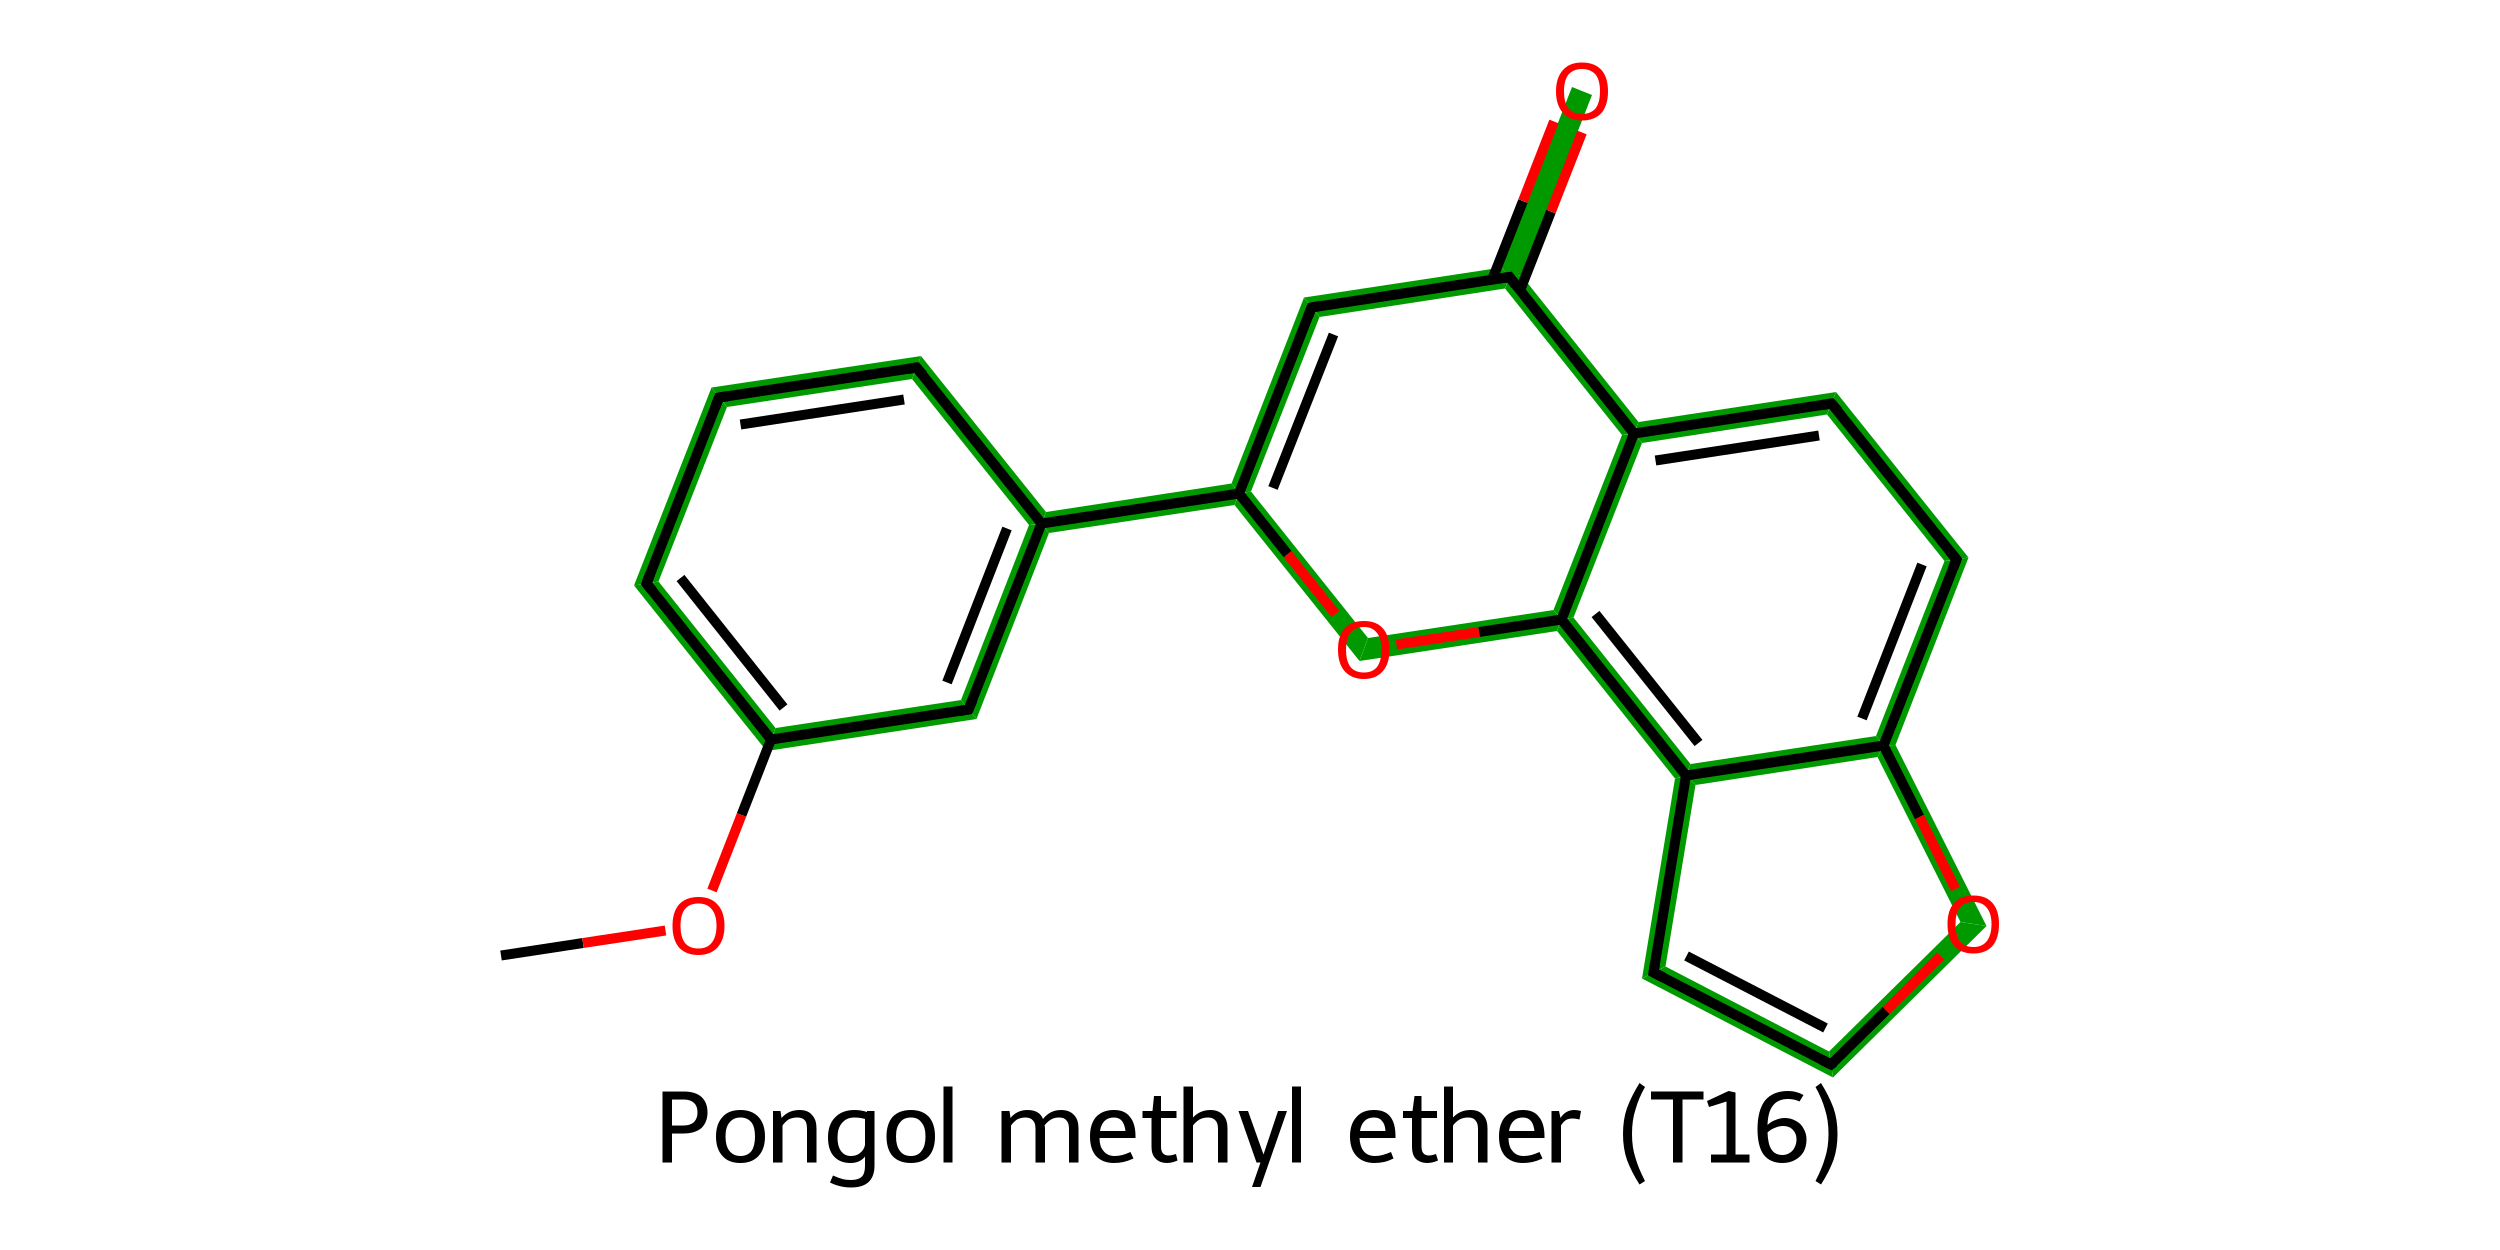 <?xml version='1.0' encoding='iso-8859-1'?>
<svg version='1.1' baseProfile='full'
              xmlns='http://www.w3.org/2000/svg'
                      xmlns:rdkit='http://www.rdkit.org/xml'
                      xmlns:xlink='http://www.w3.org/1999/xlink'
                  xml:space='preserve'
width='500px' height='250px' viewBox='0 0 500 250'>
<!-- END OF HEADER -->
<path class='bond-2 atom-2 atom-3' d='M 131.7,116.3 L 155.1,145.6 L 153.3,150.2 L 126.8,117.1 Z' style='fill:#009900;fill-rule:evenodd;fill-opacity:1;stroke:#009900;stroke-width:0.0px;stroke-linecap:butt;stroke-linejoin:miter;stroke-opacity:1;' />
<path class='bond-21 atom-2 atom-21' d='M 192.2,140.0 L 195.3,143.8 L 153.3,150.2 L 155.1,145.6 Z' style='fill:#009900;fill-rule:evenodd;fill-opacity:1;stroke:#009900;stroke-width:0.0px;stroke-linecap:butt;stroke-linejoin:miter;stroke-opacity:1;' />
<path class='bond-3 atom-3 atom-4' d='M 142.3,77.5 L 145.4,81.4 L 131.7,116.3 L 126.8,117.1 Z' style='fill:#009900;fill-rule:evenodd;fill-opacity:1;stroke:#009900;stroke-width:0.0px;stroke-linecap:butt;stroke-linejoin:miter;stroke-opacity:1;' />
<path class='bond-4 atom-4 atom-5' d='M 184.2,71.2 L 182.4,75.8 L 145.4,81.4 L 142.3,77.5 Z' style='fill:#009900;fill-rule:evenodd;fill-opacity:1;stroke:#009900;stroke-width:0.0px;stroke-linecap:butt;stroke-linejoin:miter;stroke-opacity:1;' />
<path class='bond-5 atom-5 atom-6' d='M 184.2,71.2 L 209.2,102.4 L 208.3,104.7 L 205.8,105.0 L 182.4,75.8 Z' style='fill:#009900;fill-rule:evenodd;fill-opacity:1;stroke:#009900;stroke-width:0.0px;stroke-linecap:butt;stroke-linejoin:miter;stroke-opacity:1;' />
<path class='bond-6 atom-6 atom-7' d='M 246.3,96.7 L 247.8,98.7 L 246.9,101.0 L 209.8,106.6 L 208.3,104.7 L 209.2,102.4 Z' style='fill:#009900;fill-rule:evenodd;fill-opacity:1;stroke:#009900;stroke-width:0.0px;stroke-linecap:butt;stroke-linejoin:miter;stroke-opacity:1;' />
<path class='bond-20 atom-6 atom-21' d='M 208.3,104.7 L 209.8,106.6 L 195.3,143.8 L 192.2,140.0 L 205.8,105.0 Z' style='fill:#009900;fill-rule:evenodd;fill-opacity:1;stroke:#009900;stroke-width:0.0px;stroke-linecap:butt;stroke-linejoin:miter;stroke-opacity:1;' />
<path class='bond-7 atom-7 atom-8' d='M 260.8,59.5 L 263.9,63.4 L 250.2,98.3 L 247.8,98.7 L 246.3,96.7 Z' style='fill:#009900;fill-rule:evenodd;fill-opacity:1;stroke:#009900;stroke-width:0.0px;stroke-linecap:butt;stroke-linejoin:miter;stroke-opacity:1;' />
<path class='bond-22 atom-7 atom-20' d='M 250.2,98.3 L 273.6,127.6 L 271.9,132.2 L 246.9,101.0 L 247.8,98.7 Z' style='fill:#009900;fill-rule:evenodd;fill-opacity:1;stroke:#009900;stroke-width:0.0px;stroke-linecap:butt;stroke-linejoin:miter;stroke-opacity:1;' />
<path class='bond-8 atom-8 atom-9' d='M 300.3,53.5 L 301.9,55.4 L 301.0,57.7 L 263.9,63.4 L 260.8,59.5 Z' style='fill:#009900;fill-rule:evenodd;fill-opacity:1;stroke:#009900;stroke-width:0.0px;stroke-linecap:butt;stroke-linejoin:miter;stroke-opacity:1;' />
<path class='bond-9 atom-9 atom-10' d='M 314.4,17.4 L 318.4,19.0 L 304.3,55.1 L 301.9,55.4 L 300.3,53.5 Z' style='fill:#009900;fill-rule:evenodd;fill-opacity:1;stroke:#009900;stroke-width:0.0px;stroke-linecap:butt;stroke-linejoin:miter;stroke-opacity:1;' />
<path class='bond-10 atom-9 atom-11' d='M 304.3,55.1 L 327.7,84.4 L 326.8,86.7 L 324.4,87.0 L 301.0,57.7 L 301.9,55.4 Z' style='fill:#009900;fill-rule:evenodd;fill-opacity:1;stroke:#009900;stroke-width:0.0px;stroke-linecap:butt;stroke-linejoin:miter;stroke-opacity:1;' />
<path class='bond-11 atom-11 atom-12' d='M 367.2,78.4 L 365.4,82.9 L 328.4,88.6 L 326.8,86.7 L 327.7,84.4 Z' style='fill:#009900;fill-rule:evenodd;fill-opacity:1;stroke:#009900;stroke-width:0.0px;stroke-linecap:butt;stroke-linejoin:miter;stroke-opacity:1;' />
<path class='bond-23 atom-11 atom-19' d='M 326.8,86.7 L 328.4,88.6 L 314.7,123.5 L 312.3,123.9 L 310.7,122.0 L 324.4,87.0 Z' style='fill:#009900;fill-rule:evenodd;fill-opacity:1;stroke:#009900;stroke-width:0.0px;stroke-linecap:butt;stroke-linejoin:miter;stroke-opacity:1;' />
<path class='bond-12 atom-12 atom-13' d='M 367.2,78.4 L 393.7,111.5 L 388.9,112.2 L 365.4,82.9 Z' style='fill:#009900;fill-rule:evenodd;fill-opacity:1;stroke:#009900;stroke-width:0.0px;stroke-linecap:butt;stroke-linejoin:miter;stroke-opacity:1;' />
<path class='bond-13 atom-13 atom-14' d='M 393.7,111.5 L 379.1,149.0 L 376.7,149.1 L 375.2,147.2 L 388.9,112.2 Z' style='fill:#009900;fill-rule:evenodd;fill-opacity:1;stroke:#009900;stroke-width:0.0px;stroke-linecap:butt;stroke-linejoin:miter;stroke-opacity:1;' />
<path class='bond-14 atom-14 atom-15' d='M 379.1,149.0 L 397.3,185.2 L 392.1,184.4 L 375.5,151.4 L 376.7,149.1 Z' style='fill:#009900;fill-rule:evenodd;fill-opacity:1;stroke:#009900;stroke-width:0.0px;stroke-linecap:butt;stroke-linejoin:miter;stroke-opacity:1;' />
<path class='bond-24 atom-14 atom-18' d='M 375.2,147.2 L 376.7,149.1 L 375.5,151.4 L 339.1,157.0 L 337.2,155.1 L 338.1,152.8 Z' style='fill:#009900;fill-rule:evenodd;fill-opacity:1;stroke:#009900;stroke-width:0.0px;stroke-linecap:butt;stroke-linejoin:miter;stroke-opacity:1;' />
<path class='bond-15 atom-15 atom-16' d='M 392.1,184.4 L 397.3,185.2 L 366.6,215.5 L 365.8,210.3 Z' style='fill:#009900;fill-rule:evenodd;fill-opacity:1;stroke:#009900;stroke-width:0.0px;stroke-linecap:butt;stroke-linejoin:miter;stroke-opacity:1;' />
<path class='bond-16 atom-16 atom-17' d='M 333.1,193.3 L 365.8,210.3 L 366.6,215.5 L 328.4,195.7 Z' style='fill:#009900;fill-rule:evenodd;fill-opacity:1;stroke:#009900;stroke-width:0.0px;stroke-linecap:butt;stroke-linejoin:miter;stroke-opacity:1;' />
<path class='bond-17 atom-17 atom-18' d='M 337.2,155.1 L 339.1,157.0 L 333.1,193.3 L 328.4,195.7 L 335.0,155.7 Z' style='fill:#009900;fill-rule:evenodd;fill-opacity:1;stroke:#009900;stroke-width:0.0px;stroke-linecap:butt;stroke-linejoin:miter;stroke-opacity:1;' />
<path class='bond-18 atom-18 atom-19' d='M 314.7,123.5 L 338.1,152.8 L 337.2,155.1 L 335.0,155.7 L 311.4,126.2 L 312.3,123.9 Z' style='fill:#009900;fill-rule:evenodd;fill-opacity:1;stroke:#009900;stroke-width:0.0px;stroke-linecap:butt;stroke-linejoin:miter;stroke-opacity:1;' />
<path class='bond-19 atom-19 atom-20' d='M 310.7,122.0 L 312.3,123.9 L 311.4,126.2 L 271.9,132.2 L 273.6,127.6 Z' style='fill:#009900;fill-rule:evenodd;fill-opacity:1;stroke:#009900;stroke-width:0.0px;stroke-linecap:butt;stroke-linejoin:miter;stroke-opacity:1;' />
<path class='bond-0 atom-0 atom-1' d='M 100.2,191.1 L 116.6,188.6' style='fill:none;fill-rule:evenodd;stroke:#000000;stroke-width:2.0px;stroke-linecap:butt;stroke-linejoin:miter;stroke-opacity:1' />
<path class='bond-0 atom-0 atom-1' d='M 116.6,188.6 L 133.1,186.1' style='fill:none;fill-rule:evenodd;stroke:#FF0000;stroke-width:2.0px;stroke-linecap:butt;stroke-linejoin:miter;stroke-opacity:1' />
<path class='bond-1 atom-1 atom-2' d='M 142.4,178.1 L 148.3,163.0' style='fill:none;fill-rule:evenodd;stroke:#FF0000;stroke-width:2.0px;stroke-linecap:butt;stroke-linejoin:miter;stroke-opacity:1' />
<path class='bond-1 atom-1 atom-2' d='M 148.3,163.0 L 154.2,147.9' style='fill:none;fill-rule:evenodd;stroke:#000000;stroke-width:2.0px;stroke-linecap:butt;stroke-linejoin:miter;stroke-opacity:1' />
<path class='bond-2 atom-2 atom-3' d='M 154.2,147.9 L 129.3,116.7' style='fill:none;fill-rule:evenodd;stroke:#000000;stroke-width:2.0px;stroke-linecap:butt;stroke-linejoin:miter;stroke-opacity:1' />
<path class='bond-2 atom-2 atom-3' d='M 156.7,141.5 L 136.1,115.6' style='fill:none;fill-rule:evenodd;stroke:#000000;stroke-width:2.0px;stroke-linecap:butt;stroke-linejoin:miter;stroke-opacity:1' />
<path class='bond-3 atom-3 atom-4' d='M 129.3,116.7 L 143.8,79.5' style='fill:none;fill-rule:evenodd;stroke:#000000;stroke-width:2.0px;stroke-linecap:butt;stroke-linejoin:miter;stroke-opacity:1' />
<path class='bond-4 atom-4 atom-5' d='M 143.8,79.5 L 183.3,73.5' style='fill:none;fill-rule:evenodd;stroke:#000000;stroke-width:2.0px;stroke-linecap:butt;stroke-linejoin:miter;stroke-opacity:1' />
<path class='bond-4 atom-4 atom-5' d='M 148.1,84.9 L 180.8,79.9' style='fill:none;fill-rule:evenodd;stroke:#000000;stroke-width:2.0px;stroke-linecap:butt;stroke-linejoin:miter;stroke-opacity:1' />
<path class='bond-5 atom-5 atom-6' d='M 183.3,73.5 L 208.3,104.7' style='fill:none;fill-rule:evenodd;stroke:#000000;stroke-width:2.0px;stroke-linecap:butt;stroke-linejoin:miter;stroke-opacity:1' />
<path class='bond-6 atom-6 atom-7' d='M 208.3,104.7 L 247.8,98.7' style='fill:none;fill-rule:evenodd;stroke:#000000;stroke-width:2.0px;stroke-linecap:butt;stroke-linejoin:miter;stroke-opacity:1' />
<path class='bond-7 atom-7 atom-8' d='M 247.8,98.7 L 262.3,61.5' style='fill:none;fill-rule:evenodd;stroke:#000000;stroke-width:2.0px;stroke-linecap:butt;stroke-linejoin:miter;stroke-opacity:1' />
<path class='bond-7 atom-7 atom-8' d='M 254.6,97.6 L 266.7,66.9' style='fill:none;fill-rule:evenodd;stroke:#000000;stroke-width:2.0px;stroke-linecap:butt;stroke-linejoin:miter;stroke-opacity:1' />
<path class='bond-8 atom-8 atom-9' d='M 262.3,61.5 L 301.9,55.4' style='fill:none;fill-rule:evenodd;stroke:#000000;stroke-width:2.0px;stroke-linecap:butt;stroke-linejoin:miter;stroke-opacity:1' />
<path class='bond-9 atom-9 atom-10' d='M 304.0,58.1 L 310.2,42.3' style='fill:none;fill-rule:evenodd;stroke:#000000;stroke-width:2.0px;stroke-linecap:butt;stroke-linejoin:miter;stroke-opacity:1' />
<path class='bond-9 atom-9 atom-10' d='M 310.2,42.3 L 316.4,26.5' style='fill:none;fill-rule:evenodd;stroke:#FF0000;stroke-width:2.0px;stroke-linecap:butt;stroke-linejoin:miter;stroke-opacity:1' />
<path class='bond-9 atom-9 atom-10' d='M 298.4,56.0 L 304.6,40.2' style='fill:none;fill-rule:evenodd;stroke:#000000;stroke-width:2.0px;stroke-linecap:butt;stroke-linejoin:miter;stroke-opacity:1' />
<path class='bond-9 atom-9 atom-10' d='M 304.6,40.2 L 310.8,24.3' style='fill:none;fill-rule:evenodd;stroke:#FF0000;stroke-width:2.0px;stroke-linecap:butt;stroke-linejoin:miter;stroke-opacity:1' />
<path class='bond-10 atom-9 atom-11' d='M 301.9,55.4 L 326.8,86.7' style='fill:none;fill-rule:evenodd;stroke:#000000;stroke-width:2.0px;stroke-linecap:butt;stroke-linejoin:miter;stroke-opacity:1' />
<path class='bond-11 atom-11 atom-12' d='M 326.8,86.7 L 366.3,80.7' style='fill:none;fill-rule:evenodd;stroke:#000000;stroke-width:2.0px;stroke-linecap:butt;stroke-linejoin:miter;stroke-opacity:1' />
<path class='bond-11 atom-11 atom-12' d='M 331.1,92.1 L 363.8,87.1' style='fill:none;fill-rule:evenodd;stroke:#000000;stroke-width:2.0px;stroke-linecap:butt;stroke-linejoin:miter;stroke-opacity:1' />
<path class='bond-12 atom-12 atom-13' d='M 366.3,80.7 L 391.3,111.9' style='fill:none;fill-rule:evenodd;stroke:#000000;stroke-width:2.0px;stroke-linecap:butt;stroke-linejoin:miter;stroke-opacity:1' />
<path class='bond-13 atom-13 atom-14' d='M 391.3,111.9 L 376.7,149.1' style='fill:none;fill-rule:evenodd;stroke:#000000;stroke-width:2.0px;stroke-linecap:butt;stroke-linejoin:miter;stroke-opacity:1' />
<path class='bond-13 atom-13 atom-14' d='M 384.4,112.9 L 372.4,143.7' style='fill:none;fill-rule:evenodd;stroke:#000000;stroke-width:2.0px;stroke-linecap:butt;stroke-linejoin:miter;stroke-opacity:1' />
<path class='bond-14 atom-14 atom-15' d='M 376.7,149.1 L 383.9,163.4' style='fill:none;fill-rule:evenodd;stroke:#000000;stroke-width:2.0px;stroke-linecap:butt;stroke-linejoin:miter;stroke-opacity:1' />
<path class='bond-14 atom-14 atom-15' d='M 383.9,163.4 L 391.1,177.8' style='fill:none;fill-rule:evenodd;stroke:#FF0000;stroke-width:2.0px;stroke-linecap:butt;stroke-linejoin:miter;stroke-opacity:1' />
<path class='bond-15 atom-15 atom-16' d='M 388.1,191.2 L 377.2,202.1' style='fill:none;fill-rule:evenodd;stroke:#FF0000;stroke-width:2.0px;stroke-linecap:butt;stroke-linejoin:miter;stroke-opacity:1' />
<path class='bond-15 atom-15 atom-16' d='M 377.2,202.1 L 366.2,212.9' style='fill:none;fill-rule:evenodd;stroke:#000000;stroke-width:2.0px;stroke-linecap:butt;stroke-linejoin:miter;stroke-opacity:1' />
<path class='bond-16 atom-16 atom-17' d='M 366.2,212.9 L 330.7,194.5' style='fill:none;fill-rule:evenodd;stroke:#000000;stroke-width:2.0px;stroke-linecap:butt;stroke-linejoin:miter;stroke-opacity:1' />
<path class='bond-16 atom-16 atom-17' d='M 365.1,205.6 L 337.3,191.2' style='fill:none;fill-rule:evenodd;stroke:#000000;stroke-width:2.0px;stroke-linecap:butt;stroke-linejoin:miter;stroke-opacity:1' />
<path class='bond-17 atom-17 atom-18' d='M 330.7,194.5 L 337.2,155.1' style='fill:none;fill-rule:evenodd;stroke:#000000;stroke-width:2.0px;stroke-linecap:butt;stroke-linejoin:miter;stroke-opacity:1' />
<path class='bond-18 atom-18 atom-19' d='M 337.2,155.1 L 312.3,123.9' style='fill:none;fill-rule:evenodd;stroke:#000000;stroke-width:2.0px;stroke-linecap:butt;stroke-linejoin:miter;stroke-opacity:1' />
<path class='bond-18 atom-18 atom-19' d='M 339.7,148.6 L 319.1,122.8' style='fill:none;fill-rule:evenodd;stroke:#000000;stroke-width:2.0px;stroke-linecap:butt;stroke-linejoin:miter;stroke-opacity:1' />
<path class='bond-19 atom-19 atom-20' d='M 312.3,123.9 L 295.8,126.4' style='fill:none;fill-rule:evenodd;stroke:#000000;stroke-width:2.0px;stroke-linecap:butt;stroke-linejoin:miter;stroke-opacity:1' />
<path class='bond-19 atom-19 atom-20' d='M 295.8,126.4 L 279.3,128.9' style='fill:none;fill-rule:evenodd;stroke:#FF0000;stroke-width:2.0px;stroke-linecap:butt;stroke-linejoin:miter;stroke-opacity:1' />
<path class='bond-20 atom-6 atom-21' d='M 208.3,104.7 L 193.7,141.9' style='fill:none;fill-rule:evenodd;stroke:#000000;stroke-width:2.0px;stroke-linecap:butt;stroke-linejoin:miter;stroke-opacity:1' />
<path class='bond-20 atom-6 atom-21' d='M 201.4,105.7 L 189.4,136.5' style='fill:none;fill-rule:evenodd;stroke:#000000;stroke-width:2.0px;stroke-linecap:butt;stroke-linejoin:miter;stroke-opacity:1' />
<path class='bond-21 atom-21 atom-2' d='M 193.7,141.9 L 154.2,147.9' style='fill:none;fill-rule:evenodd;stroke:#000000;stroke-width:2.0px;stroke-linecap:butt;stroke-linejoin:miter;stroke-opacity:1' />
<path class='bond-22 atom-20 atom-7' d='M 267.1,122.8 L 257.5,110.8' style='fill:none;fill-rule:evenodd;stroke:#FF0000;stroke-width:2.0px;stroke-linecap:butt;stroke-linejoin:miter;stroke-opacity:1' />
<path class='bond-22 atom-20 atom-7' d='M 257.5,110.8 L 247.8,98.7' style='fill:none;fill-rule:evenodd;stroke:#000000;stroke-width:2.0px;stroke-linecap:butt;stroke-linejoin:miter;stroke-opacity:1' />
<path class='bond-23 atom-19 atom-11' d='M 312.3,123.9 L 326.8,86.7' style='fill:none;fill-rule:evenodd;stroke:#000000;stroke-width:2.0px;stroke-linecap:butt;stroke-linejoin:miter;stroke-opacity:1' />
<path class='bond-24 atom-18 atom-14' d='M 337.2,155.1 L 376.7,149.1' style='fill:none;fill-rule:evenodd;stroke:#000000;stroke-width:2.0px;stroke-linecap:butt;stroke-linejoin:miter;stroke-opacity:1' />
<path d='M 130.5,118.2 L 129.3,116.7 L 130.0,114.8' style='fill:none;stroke:#000000;stroke-width:2.0px;stroke-linecap:butt;stroke-linejoin:miter;stroke-opacity:1;' />
<path d='M 143.1,81.3 L 143.8,79.5 L 145.8,79.2' style='fill:none;stroke:#000000;stroke-width:2.0px;stroke-linecap:butt;stroke-linejoin:miter;stroke-opacity:1;' />
<path d='M 181.4,73.8 L 183.3,73.5 L 184.6,75.0' style='fill:none;stroke:#000000;stroke-width:2.0px;stroke-linecap:butt;stroke-linejoin:miter;stroke-opacity:1;' />
<path d='M 261.6,63.3 L 262.3,61.5 L 264.3,61.1' style='fill:none;stroke:#000000;stroke-width:2.0px;stroke-linecap:butt;stroke-linejoin:miter;stroke-opacity:1;' />
<path d='M 299.9,55.7 L 301.9,55.4 L 303.1,57.0' style='fill:none;stroke:#000000;stroke-width:2.0px;stroke-linecap:butt;stroke-linejoin:miter;stroke-opacity:1;' />
<path d='M 364.4,81.0 L 366.3,80.7 L 367.6,82.2' style='fill:none;stroke:#000000;stroke-width:2.0px;stroke-linecap:butt;stroke-linejoin:miter;stroke-opacity:1;' />
<path d='M 390.0,110.3 L 391.3,111.9 L 390.6,113.7' style='fill:none;stroke:#000000;stroke-width:2.0px;stroke-linecap:butt;stroke-linejoin:miter;stroke-opacity:1;' />
<path d='M 366.8,212.4 L 366.2,212.9 L 364.4,212.0' style='fill:none;stroke:#000000;stroke-width:2.0px;stroke-linecap:butt;stroke-linejoin:miter;stroke-opacity:1;' />
<path d='M 332.5,195.4 L 330.7,194.5 L 331.0,192.6' style='fill:none;stroke:#000000;stroke-width:2.0px;stroke-linecap:butt;stroke-linejoin:miter;stroke-opacity:1;' />
<path d='M 194.5,140.0 L 193.7,141.9 L 191.8,142.2' style='fill:none;stroke:#000000;stroke-width:2.0px;stroke-linecap:butt;stroke-linejoin:miter;stroke-opacity:1;' />
<path class='atom-1' d='M 134.5 185.2
Q 134.5 182.4, 135.8 180.9
Q 137.2 179.4, 139.7 179.4
Q 142.2 179.4, 143.5 180.9
Q 144.9 182.4, 144.9 185.2
Q 144.9 187.9, 143.5 189.5
Q 142.1 191.0, 139.7 191.0
Q 137.2 191.0, 135.8 189.5
Q 134.5 187.9, 134.5 185.2
M 139.7 189.7
Q 141.4 189.7, 142.3 188.6
Q 143.3 187.4, 143.3 185.2
Q 143.3 182.9, 142.3 181.8
Q 141.4 180.7, 139.7 180.7
Q 137.9 180.7, 137.0 181.8
Q 136.1 182.9, 136.1 185.2
Q 136.1 187.4, 137.0 188.6
Q 137.9 189.7, 139.7 189.7
' fill='#FF0000'/>
<path class='atom-10' d='M 311.2 18.3
Q 311.2 15.5, 312.6 14.0
Q 313.9 12.5, 316.4 12.5
Q 318.9 12.5, 320.3 14.0
Q 321.6 15.5, 321.6 18.3
Q 321.6 21.0, 320.3 22.6
Q 318.9 24.1, 316.4 24.1
Q 313.9 24.1, 312.6 22.6
Q 311.2 21.0, 311.2 18.3
M 316.4 22.8
Q 318.1 22.8, 319.1 21.7
Q 320.0 20.5, 320.0 18.3
Q 320.0 16.0, 319.1 14.9
Q 318.1 13.8, 316.4 13.8
Q 314.7 13.8, 313.7 14.9
Q 312.8 16.0, 312.8 18.3
Q 312.8 20.5, 313.7 21.7
Q 314.7 22.8, 316.4 22.8
' fill='#FF0000'/>
<path class='atom-15' d='M 389.5 184.8
Q 389.5 182.1, 390.8 180.6
Q 392.1 179.1, 394.7 179.1
Q 397.2 179.1, 398.5 180.6
Q 399.8 182.1, 399.8 184.8
Q 399.8 187.6, 398.5 189.2
Q 397.1 190.7, 394.7 190.7
Q 392.2 190.7, 390.8 189.2
Q 389.5 187.6, 389.5 184.8
M 394.7 189.4
Q 396.4 189.4, 397.3 188.3
Q 398.3 187.1, 398.3 184.8
Q 398.3 182.6, 397.3 181.5
Q 396.4 180.4, 394.7 180.4
Q 392.9 180.4, 392.0 181.5
Q 391.1 182.6, 391.1 184.8
Q 391.1 187.1, 392.0 188.3
Q 392.9 189.4, 394.7 189.4
' fill='#FF0000'/>
<path class='atom-20' d='M 267.6 129.9
Q 267.6 127.2, 268.9 125.7
Q 270.2 124.2, 272.8 124.2
Q 275.3 124.2, 276.6 125.7
Q 277.9 127.2, 277.9 129.9
Q 277.9 132.7, 276.6 134.2
Q 275.2 135.8, 272.8 135.8
Q 270.3 135.8, 268.9 134.2
Q 267.6 132.7, 267.6 129.9
M 272.8 134.5
Q 274.5 134.5, 275.4 133.4
Q 276.3 132.2, 276.3 129.9
Q 276.3 127.7, 275.4 126.6
Q 274.5 125.4, 272.8 125.4
Q 271.0 125.4, 270.1 126.6
Q 269.2 127.7, 269.2 129.9
Q 269.2 132.2, 270.1 133.4
Q 271.0 134.5, 272.8 134.5
' fill='#FF0000'/>
<path class='legend' d='M 136.7 218.3
Q 139.1 218.3, 140.3 219.4
Q 141.5 220.5, 141.5 222.5
Q 141.5 224.4, 140.3 225.6
Q 139.0 226.7, 136.7 226.7
L 134.4 226.7
L 134.4 232.5
L 132.5 232.5
L 132.5 218.3
L 136.7 218.3
M 136.7 225.1
Q 138.1 225.1, 138.8 224.4
Q 139.5 223.7, 139.5 222.5
Q 139.5 221.2, 138.8 220.6
Q 138.1 219.9, 136.7 219.9
L 134.4 219.9
L 134.4 225.1
L 136.7 225.1
' fill='#000000'/>
<path class='legend' d='M 143.2 227.3
Q 143.2 224.8, 144.5 223.4
Q 145.7 222.0, 148.1 222.0
Q 150.4 222.0, 151.7 223.4
Q 153.0 224.8, 153.0 227.3
Q 153.0 229.8, 151.7 231.2
Q 150.4 232.6, 148.1 232.6
Q 145.7 232.6, 144.5 231.2
Q 143.2 229.8, 143.2 227.3
M 145.1 227.3
Q 145.1 229.2, 145.9 230.2
Q 146.7 231.2, 148.1 231.2
Q 149.5 231.2, 150.3 230.2
Q 151.0 229.2, 151.0 227.3
Q 151.0 225.4, 150.3 224.5
Q 149.5 223.5, 148.1 223.5
Q 146.7 223.5, 145.9 224.5
Q 145.1 225.4, 145.1 227.3
' fill='#000000'/>
<path class='legend' d='M 159.9 222.0
Q 161.6 222.0, 162.4 223.0
Q 163.3 223.9, 163.3 225.7
L 163.3 232.5
L 161.4 232.5
L 161.4 225.8
Q 161.4 224.6, 161.0 224.1
Q 160.5 223.5, 159.5 223.5
Q 158.5 223.5, 157.7 223.9
Q 157.0 224.4, 156.5 225.1
L 156.5 232.5
L 154.6 232.5
L 154.6 222.2
L 156.1 222.2
L 156.3 223.6
Q 157.7 222.0, 159.9 222.0
' fill='#000000'/>
<path class='legend' d='M 174.9 222.2
L 174.9 233.1
Q 174.9 237.5, 170.2 237.5
Q 168.0 237.5, 166.0 236.5
L 166.6 235.1
Q 167.7 235.6, 168.5 235.8
Q 169.2 236.0, 170.2 236.0
Q 171.7 236.0, 172.4 235.3
Q 173.0 234.7, 173.0 233.1
L 173.0 231.3
Q 172.0 232.6, 170.1 232.6
Q 168.0 232.6, 166.8 231.3
Q 165.6 230.0, 165.6 227.5
Q 165.6 224.9, 167.0 223.5
Q 168.4 222.0, 170.9 222.0
Q 172.2 222.0, 173.4 222.4
L 173.4 222.2
L 174.9 222.2
M 170.2 231.2
Q 171.3 231.2, 172.0 230.6
Q 172.8 230.0, 173.0 229.0
L 173.0 223.8
Q 172.0 223.5, 170.9 223.5
Q 169.3 223.5, 168.4 224.6
Q 167.5 225.6, 167.5 227.5
Q 167.5 229.3, 168.2 230.2
Q 168.9 231.2, 170.2 231.2
' fill='#000000'/>
<path class='legend' d='M 177.3 227.3
Q 177.3 224.8, 178.5 223.4
Q 179.8 222.0, 182.2 222.0
Q 184.5 222.0, 185.8 223.4
Q 187.0 224.8, 187.0 227.3
Q 187.0 229.8, 185.8 231.2
Q 184.5 232.6, 182.2 232.6
Q 179.8 232.6, 178.5 231.2
Q 177.3 229.8, 177.3 227.3
M 179.2 227.3
Q 179.2 229.2, 180.0 230.2
Q 180.7 231.2, 182.2 231.2
Q 183.6 231.2, 184.3 230.2
Q 185.1 229.2, 185.1 227.3
Q 185.1 225.4, 184.3 224.5
Q 183.6 223.5, 182.2 223.5
Q 180.7 223.5, 180.0 224.5
Q 179.2 225.4, 179.2 227.3
' fill='#000000'/>
<path class='legend' d='M 188.7 217.3
L 190.5 217.3
L 190.5 232.5
L 188.7 232.5
L 188.7 217.3
' fill='#000000'/>
<path class='legend' d='' fill='#000000'/>
<path class='legend' d='M 212.2 222.0
Q 213.9 222.0, 214.8 223.0
Q 215.7 223.9, 215.7 225.7
L 215.7 232.5
L 213.8 232.5
L 213.8 225.8
Q 213.8 224.6, 213.3 224.1
Q 212.9 223.5, 211.8 223.5
Q 210.9 223.5, 210.2 223.9
Q 209.4 224.4, 208.9 225.1
Q 209.0 225.3, 209.0 225.7
L 209.0 232.5
L 207.1 232.5
L 207.1 225.8
Q 207.1 224.6, 206.6 224.1
Q 206.1 223.5, 205.1 223.5
Q 204.2 223.5, 203.4 223.9
Q 202.7 224.4, 202.2 225.1
L 202.2 232.5
L 200.3 232.5
L 200.3 222.2
L 201.9 222.2
L 202.1 223.6
Q 203.4 222.0, 205.5 222.0
Q 207.9 222.0, 208.6 223.8
Q 210.0 222.0, 212.2 222.0
' fill='#000000'/>
<path class='legend' d='M 218.0 227.3
Q 218.0 224.8, 219.2 223.4
Q 220.5 222.0, 222.8 222.0
Q 225.0 222.0, 226.0 223.4
Q 227.1 224.7, 227.1 227.3
L 227.1 227.6
L 219.9 227.6
Q 219.9 229.3, 220.7 230.2
Q 221.5 231.2, 222.9 231.2
Q 223.7 231.2, 224.5 231.0
Q 225.2 230.8, 226.1 230.4
L 226.7 231.7
Q 225.6 232.2, 224.7 232.4
Q 223.8 232.6, 222.8 232.6
Q 220.5 232.6, 219.2 231.2
Q 218.0 229.8, 218.0 227.3
M 222.8 223.5
Q 221.6 223.5, 220.9 224.2
Q 220.2 224.9, 220.0 226.2
L 225.1 226.2
Q 224.9 224.8, 224.4 224.2
Q 223.8 223.5, 222.8 223.5
' fill='#000000'/>
<path class='legend' d='M 228.5 223.6
L 228.5 222.2
L 230.5 222.2
L 230.8 219.2
L 232.2 219.2
L 232.2 222.2
L 235.3 222.2
L 235.3 223.6
L 232.2 223.6
L 232.2 229.3
Q 232.2 231.1, 233.7 231.1
Q 234.3 231.1, 235.2 230.8
L 235.5 232.1
Q 234.4 232.6, 233.4 232.6
Q 232.0 232.6, 231.2 231.8
Q 230.3 231.0, 230.3 229.4
L 230.3 223.6
L 228.5 223.6
' fill='#000000'/>
<path class='legend' d='M 242.1 222.0
Q 243.7 222.0, 244.6 223.0
Q 245.5 223.9, 245.5 225.7
L 245.5 232.5
L 243.6 232.5
L 243.6 225.8
Q 243.6 224.6, 243.1 224.1
Q 242.6 223.5, 241.6 223.5
Q 240.7 223.5, 239.9 223.9
Q 239.1 224.4, 238.6 225.1
L 238.6 232.5
L 236.7 232.5
L 236.7 217.3
L 238.6 217.3
L 238.6 223.5
Q 240.0 222.0, 242.1 222.0
' fill='#000000'/>
<path class='legend' d='M 255.6 222.2
L 257.4 222.2
L 252.1 237.4
L 250.4 237.4
L 252.1 232.5
L 251.3 232.5
L 247.7 222.2
L 249.6 222.2
L 252.7 230.9
L 255.6 222.2
' fill='#000000'/>
<path class='legend' d='M 258.4 217.3
L 260.2 217.3
L 260.2 232.5
L 258.4 232.5
L 258.4 217.3
' fill='#000000'/>
<path class='legend' d='' fill='#000000'/>
<path class='legend' d='M 270.0 227.3
Q 270.0 224.8, 271.3 223.4
Q 272.5 222.0, 274.8 222.0
Q 277.1 222.0, 278.1 223.4
Q 279.1 224.7, 279.1 227.3
L 279.1 227.6
L 271.9 227.6
Q 272.0 229.3, 272.7 230.2
Q 273.5 231.2, 275.0 231.2
Q 275.8 231.2, 276.5 231.0
Q 277.3 230.8, 278.2 230.4
L 278.7 231.7
Q 277.7 232.2, 276.8 232.4
Q 275.8 232.6, 274.9 232.6
Q 272.6 232.6, 271.3 231.2
Q 270.0 229.8, 270.0 227.3
M 274.8 223.5
Q 273.6 223.5, 272.9 224.2
Q 272.2 224.9, 272.0 226.2
L 277.1 226.2
Q 277.0 224.8, 276.4 224.2
Q 275.9 223.5, 274.8 223.5
' fill='#000000'/>
<path class='legend' d='M 280.6 223.6
L 280.6 222.2
L 282.5 222.2
L 282.9 219.2
L 284.3 219.2
L 284.3 222.2
L 287.4 222.2
L 287.4 223.6
L 284.3 223.6
L 284.3 229.3
Q 284.3 231.1, 285.8 231.1
Q 286.4 231.1, 287.2 230.8
L 287.6 232.1
Q 286.5 232.6, 285.4 232.6
Q 284.1 232.6, 283.2 231.8
Q 282.4 231.0, 282.4 229.4
L 282.4 223.6
L 280.6 223.6
' fill='#000000'/>
<path class='legend' d='M 294.1 222.0
Q 295.8 222.0, 296.6 223.0
Q 297.5 223.9, 297.5 225.7
L 297.5 232.5
L 295.6 232.5
L 295.6 225.8
Q 295.6 224.6, 295.1 224.1
Q 294.7 223.5, 293.6 223.5
Q 292.7 223.5, 291.9 223.9
Q 291.1 224.4, 290.6 225.1
L 290.6 232.5
L 288.8 232.5
L 288.8 217.3
L 290.6 217.3
L 290.6 223.5
Q 292.0 222.0, 294.1 222.0
' fill='#000000'/>
<path class='legend' d='M 299.8 227.3
Q 299.8 224.8, 301.0 223.4
Q 302.3 222.0, 304.6 222.0
Q 306.8 222.0, 307.8 223.4
Q 308.9 224.7, 308.9 227.3
L 308.9 227.6
L 301.7 227.6
Q 301.7 229.3, 302.5 230.2
Q 303.3 231.2, 304.7 231.2
Q 305.5 231.2, 306.3 231.0
Q 307.0 230.8, 307.9 230.4
L 308.5 231.7
Q 307.4 232.2, 306.5 232.4
Q 305.6 232.6, 304.6 232.6
Q 302.3 232.6, 301.0 231.2
Q 299.8 229.8, 299.8 227.3
M 304.6 223.5
Q 303.4 223.5, 302.7 224.2
Q 302.0 224.9, 301.8 226.2
L 306.9 226.2
Q 306.7 224.8, 306.2 224.2
Q 305.6 223.5, 304.6 223.5
' fill='#000000'/>
<path class='legend' d='M 311.8 222.2
L 312.1 223.6
Q 313.1 222.0, 314.9 222.0
Q 315.5 222.0, 316.2 222.2
L 315.9 223.9
Q 315.1 223.7, 314.6 223.7
Q 313.7 223.7, 313.2 224.0
Q 312.6 224.4, 312.2 225.1
L 312.2 232.5
L 310.3 232.5
L 310.3 222.2
L 311.8 222.2
' fill='#000000'/>
<path class='legend' d='' fill='#000000'/>
<path class='legend' d='M 324.6 226.8
Q 324.6 223.9, 325.4 221.6
Q 326.3 219.2, 327.9 216.6
L 329.0 217.4
Q 327.7 219.7, 327.1 221.9
Q 326.4 224.0, 326.4 226.8
Q 326.4 229.5, 327.1 231.6
Q 327.7 233.7, 329.0 236.2
L 327.9 236.9
Q 326.3 234.4, 325.4 232.0
Q 324.6 229.7, 324.6 226.8
' fill='#000000'/>
<path class='legend' d='M 334.6 219.9
L 330.2 219.9
L 330.2 218.3
L 340.7 218.3
L 340.7 219.9
L 336.5 219.9
L 336.5 232.5
L 334.6 232.5
L 334.6 219.9
' fill='#000000'/>
<path class='legend' d='M 342.2 230.9
L 345.3 230.9
L 345.3 220.3
L 341.8 221.4
L 341.4 220.2
L 345.7 218.2
L 347.1 218.5
L 347.1 230.9
L 349.9 230.9
L 349.9 232.5
L 342.2 232.5
L 342.2 230.9
' fill='#000000'/>
<path class='legend' d='M 357.0 223.6
Q 358.2 223.6, 359.2 224.2
Q 360.2 224.7, 360.7 225.7
Q 361.3 226.7, 361.3 227.9
Q 361.3 229.3, 360.7 230.4
Q 360.1 231.4, 359.0 232.0
Q 357.9 232.6, 356.5 232.6
Q 354.0 232.6, 352.7 230.9
Q 351.5 229.2, 351.5 225.8
Q 351.5 222.1, 353.0 220.1
Q 354.6 218.2, 357.6 218.2
Q 358.5 218.2, 359.2 218.4
Q 360.0 218.6, 360.7 219.0
L 359.9 220.3
Q 358.9 219.8, 357.6 219.8
Q 355.6 219.8, 354.6 221.1
Q 353.6 222.3, 353.5 225.0
Q 354.2 224.3, 355.1 224.0
Q 356.0 223.6, 357.0 223.6
M 356.5 231.0
Q 357.3 231.0, 357.9 230.6
Q 358.6 230.2, 358.9 229.5
Q 359.3 228.8, 359.3 227.9
Q 359.3 226.7, 358.6 226.0
Q 357.9 225.2, 356.6 225.2
Q 355.8 225.2, 354.9 225.6
Q 354.1 225.9, 353.5 226.5
Q 353.6 228.9, 354.3 229.9
Q 355.0 231.0, 356.5 231.0
' fill='#000000'/>
<path class='legend' d='M 367.5 226.8
Q 367.5 229.7, 366.7 232.0
Q 365.8 234.4, 364.2 236.9
L 363.1 236.2
Q 364.4 233.7, 365.0 231.6
Q 365.7 229.5, 365.7 226.8
Q 365.7 224.0, 365.0 221.9
Q 364.4 219.7, 363.1 217.4
L 364.2 216.6
Q 365.8 219.2, 366.7 221.6
Q 367.5 223.9, 367.5 226.8
' fill='#000000'/>
</svg>
